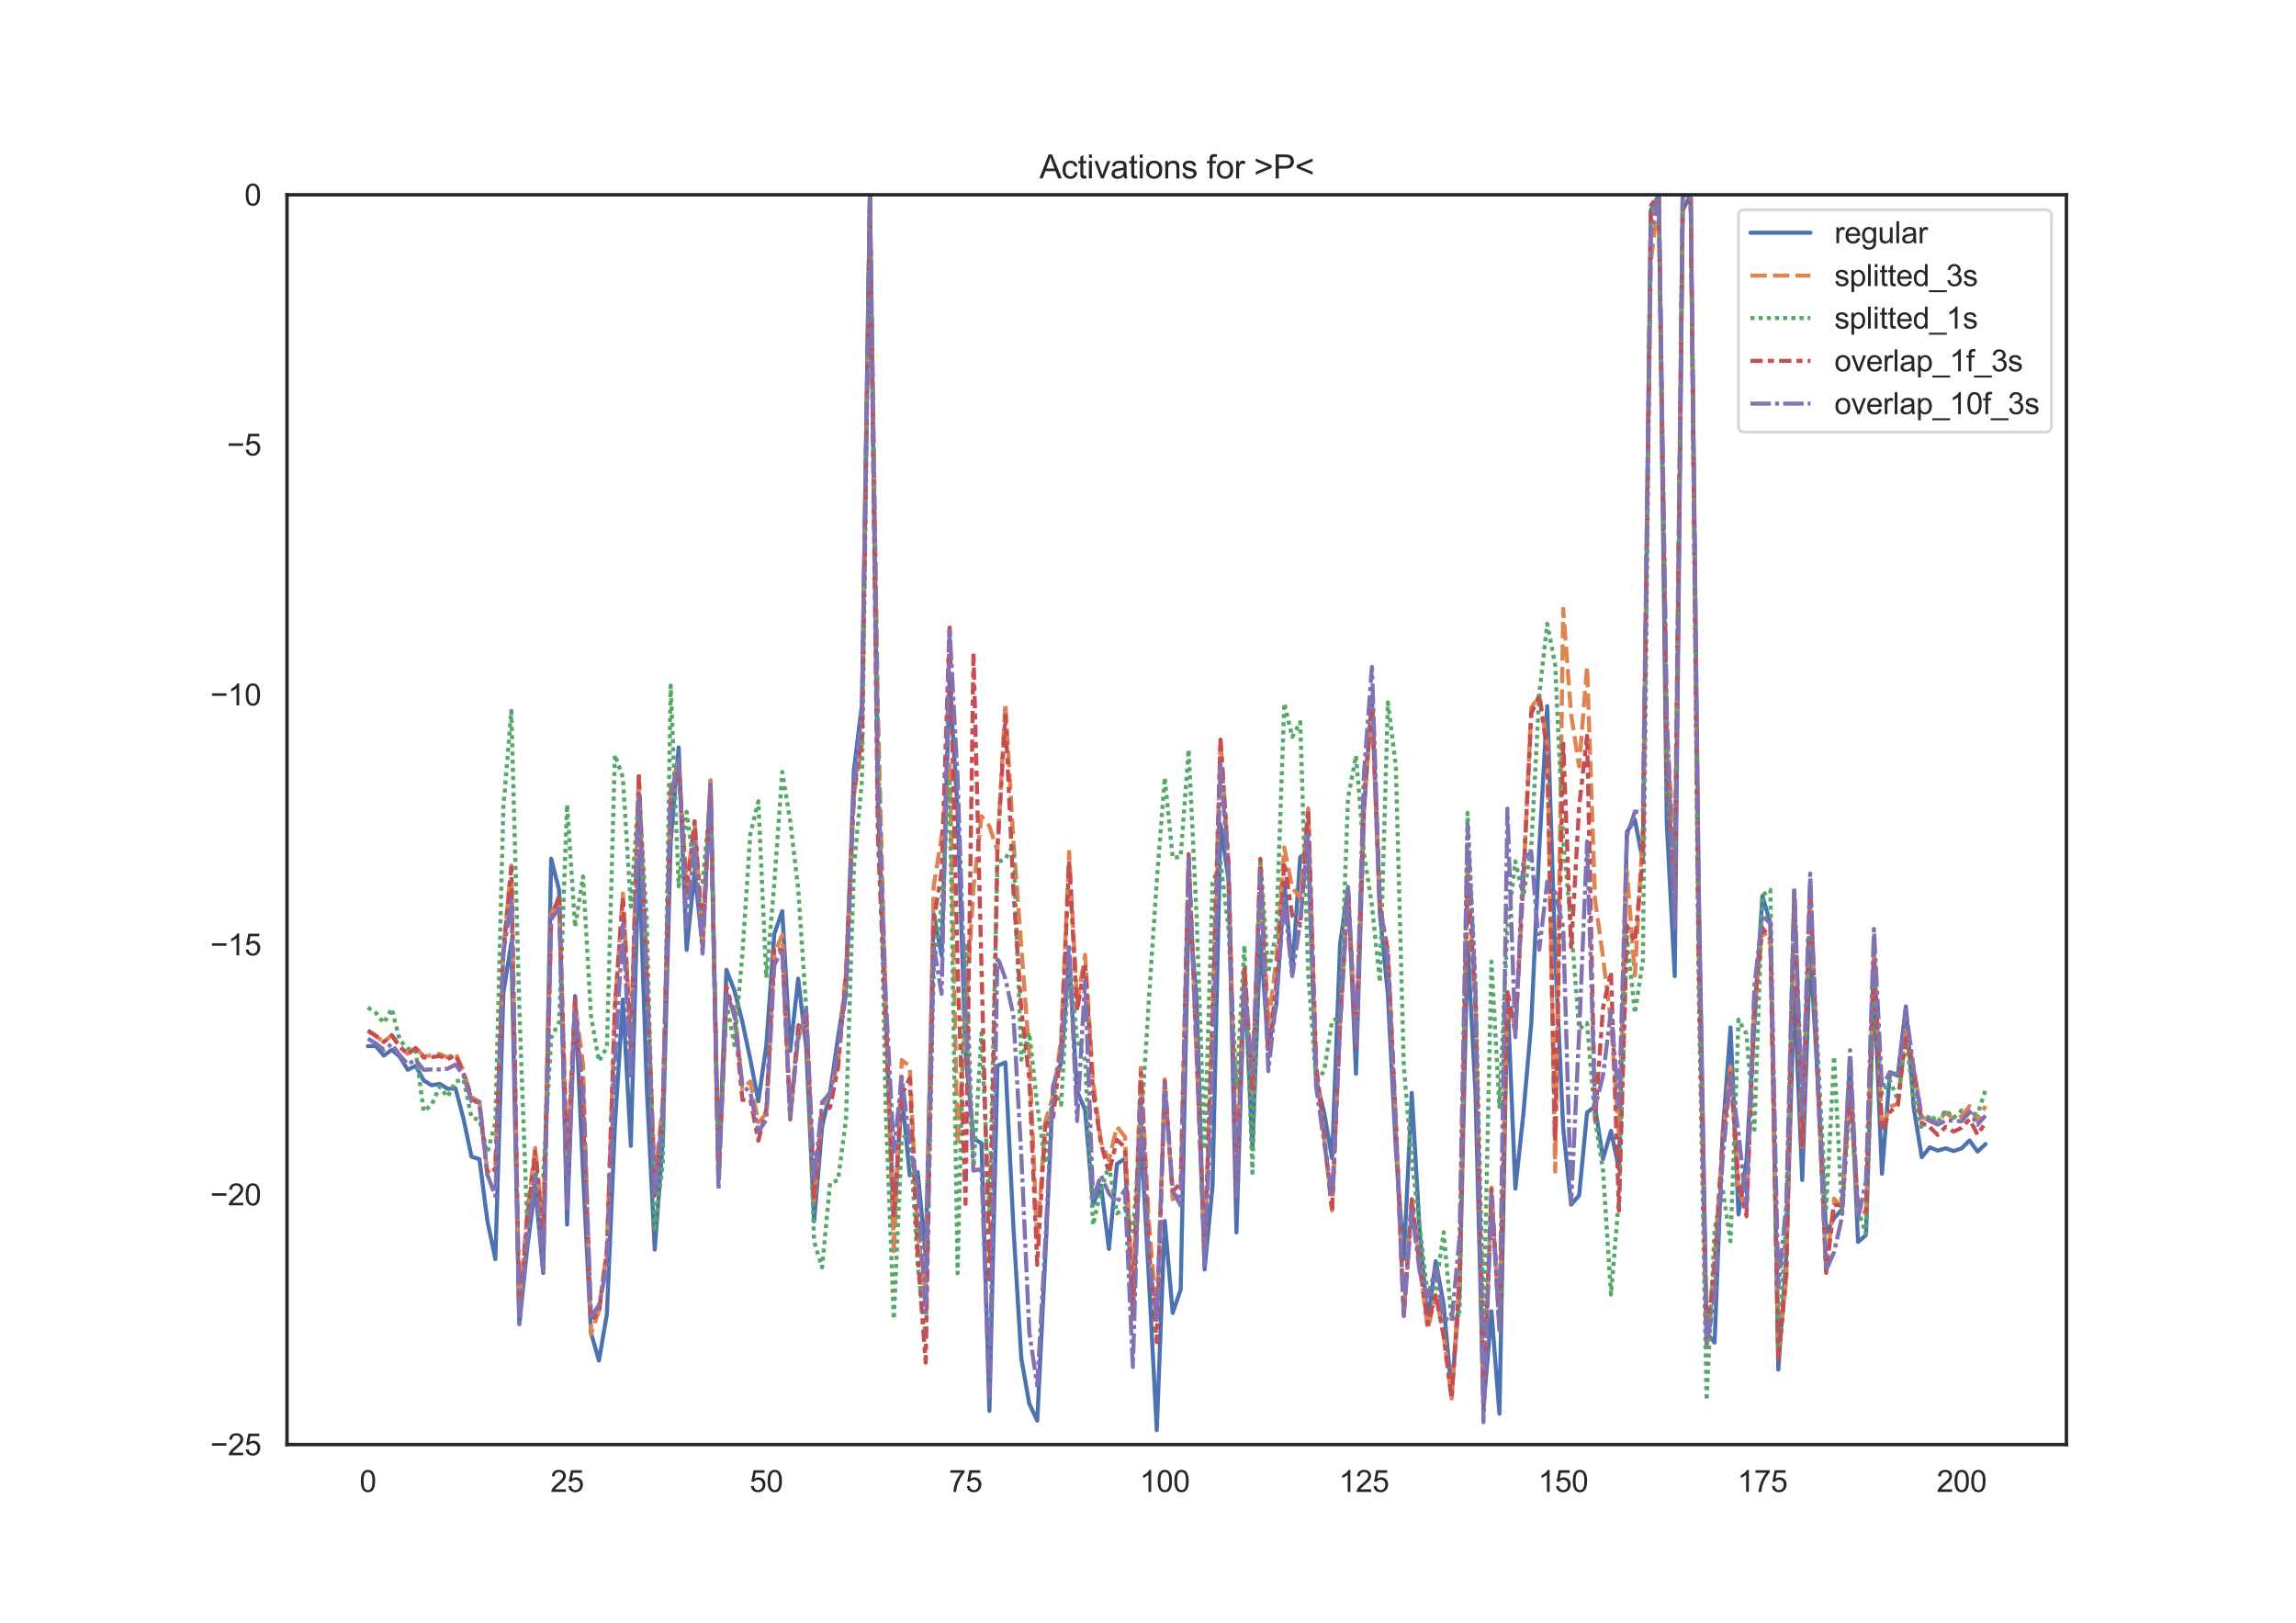 <?xml version="1.0" encoding="utf-8" standalone="no"?>
<!DOCTYPE svg PUBLIC "-//W3C//DTD SVG 1.1//EN"
  "http://www.w3.org/Graphics/SVG/1.1/DTD/svg11.dtd">
<svg height="595.44pt" version="1.1" viewBox="0 0 842.4 595.44" width="842.4pt" xmlns="http://www.w3.org/2000/svg" xmlns:xlink="http://www.w3.org/1999/xlink">
 <defs>
  <style type="text/css">*{stroke-linecap:butt;stroke-linejoin:round;}</style>
 </defs>
 <g id="figure_1">
  <g id="patch_1">
   <path d="M 0 595.44 
L 842.4 595.44 
L 842.4 0 
L 0 0 
z
" style="fill:#ffffff;"/>
  </g>
  <g id="axes_1">
   <g id="patch_2">
    <path d="M 105.3 529.942 
L 758.16 529.942 
L 758.16 71.453 
L 105.3 71.453 
z
" style="fill:#ffffff;"/>
   </g>
   <g id="matplotlib.axis_1">
    <g id="xtick_1">
     <g id="text_1">
      <!-- 0 -->
      <g style="fill:#262626;" transform="translate(131.917 547.315)scale(0.11 -0.11)">
       <defs>
        <path d="M 266 2259 
Q 266 3072 433 3567 
Q 600 4063 929 4331 
Q 1259 4600 1759 4600 
Q 2128 4600 2406 4451 
Q 2684 4303 2865 4023 
Q 3047 3744 3150 3342 
Q 3253 2941 3253 2259 
Q 3253 1453 3087 958 
Q 2922 463 2592 192 
Q 2263 -78 1759 -78 
Q 1097 -78 719 397 
Q 266 969 266 2259 
z
M 844 2259 
Q 844 1131 1108 757 
Q 1372 384 1759 384 
Q 2147 384 2411 759 
Q 2675 1134 2675 2259 
Q 2675 3391 2411 3762 
Q 2147 4134 1753 4134 
Q 1366 4134 1134 3806 
Q 844 3388 844 2259 
z
" id="ArialMT-30" transform="scale(0.016)"/>
       </defs>
       <use xlink:href="#ArialMT-30"/>
      </g>
     </g>
    </g>
    <g id="xtick_2">
     <g id="text_2">
      <!-- 25 -->
      <g style="fill:#262626;" transform="translate(201.951 547.315)scale(0.11 -0.11)">
       <defs>
        <path d="M 3222 541 
L 3222 0 
L 194 0 
Q 188 203 259 391 
Q 375 700 629 1000 
Q 884 1300 1366 1694 
Q 2113 2306 2375 2664 
Q 2638 3022 2638 3341 
Q 2638 3675 2398 3904 
Q 2159 4134 1775 4134 
Q 1369 4134 1125 3890 
Q 881 3647 878 3216 
L 300 3275 
Q 359 3922 746 4261 
Q 1134 4600 1788 4600 
Q 2447 4600 2831 4234 
Q 3216 3869 3216 3328 
Q 3216 3053 3103 2787 
Q 2991 2522 2730 2228 
Q 2469 1934 1863 1422 
Q 1356 997 1212 845 
Q 1069 694 975 541 
L 3222 541 
z
" id="ArialMT-32" transform="scale(0.016)"/>
        <path d="M 266 1200 
L 856 1250 
Q 922 819 1161 601 
Q 1400 384 1738 384 
Q 2144 384 2425 690 
Q 2706 997 2706 1503 
Q 2706 1984 2436 2262 
Q 2166 2541 1728 2541 
Q 1456 2541 1237 2417 
Q 1019 2294 894 2097 
L 366 2166 
L 809 4519 
L 3088 4519 
L 3088 3981 
L 1259 3981 
L 1013 2750 
Q 1425 3038 1878 3038 
Q 2478 3038 2890 2622 
Q 3303 2206 3303 1553 
Q 3303 931 2941 478 
Q 2500 -78 1738 -78 
Q 1113 -78 717 272 
Q 322 622 266 1200 
z
" id="ArialMT-35" transform="scale(0.016)"/>
       </defs>
       <use xlink:href="#ArialMT-32"/>
       <use x="55.615" xlink:href="#ArialMT-35"/>
      </g>
     </g>
    </g>
    <g id="xtick_3">
     <g id="text_3">
      <!-- 50 -->
      <g style="fill:#262626;" transform="translate(275.043 547.315)scale(0.11 -0.11)">
       <use xlink:href="#ArialMT-35"/>
       <use x="55.615" xlink:href="#ArialMT-30"/>
      </g>
     </g>
    </g>
    <g id="xtick_4">
     <g id="text_4">
      <!-- 75 -->
      <g style="fill:#262626;" transform="translate(348.135 547.315)scale(0.11 -0.11)">
       <defs>
        <path d="M 303 3981 
L 303 4522 
L 3269 4522 
L 3269 4084 
Q 2831 3619 2401 2847 
Q 1972 2075 1738 1259 
Q 1569 684 1522 0 
L 944 0 
Q 953 541 1156 1306 
Q 1359 2072 1739 2783 
Q 2119 3494 2547 3981 
L 303 3981 
z
" id="ArialMT-37" transform="scale(0.016)"/>
       </defs>
       <use xlink:href="#ArialMT-37"/>
       <use x="55.615" xlink:href="#ArialMT-35"/>
      </g>
     </g>
    </g>
    <g id="xtick_5">
     <g id="text_5">
      <!-- 100 -->
      <g style="fill:#262626;" transform="translate(418.169 547.315)scale(0.11 -0.11)">
       <defs>
        <path d="M 2384 0 
L 1822 0 
L 1822 3584 
Q 1619 3391 1289 3197 
Q 959 3003 697 2906 
L 697 3450 
Q 1169 3672 1522 3987 
Q 1875 4303 2022 4600 
L 2384 4600 
L 2384 0 
z
" id="ArialMT-31" transform="scale(0.016)"/>
       </defs>
       <use xlink:href="#ArialMT-31"/>
       <use x="55.615" xlink:href="#ArialMT-30"/>
       <use x="111.23" xlink:href="#ArialMT-30"/>
      </g>
     </g>
    </g>
    <g id="xtick_6">
     <g id="text_6">
      <!-- 125 -->
      <g style="fill:#262626;" transform="translate(491.261 547.315)scale(0.11 -0.11)">
       <use xlink:href="#ArialMT-31"/>
       <use x="55.615" xlink:href="#ArialMT-32"/>
       <use x="111.23" xlink:href="#ArialMT-35"/>
      </g>
     </g>
    </g>
    <g id="xtick_7">
     <g id="text_7">
      <!-- 150 -->
      <g style="fill:#262626;" transform="translate(564.353 547.315)scale(0.11 -0.11)">
       <use xlink:href="#ArialMT-31"/>
       <use x="55.615" xlink:href="#ArialMT-35"/>
       <use x="111.23" xlink:href="#ArialMT-30"/>
      </g>
     </g>
    </g>
    <g id="xtick_8">
     <g id="text_8">
      <!-- 175 -->
      <g style="fill:#262626;" transform="translate(637.446 547.315)scale(0.11 -0.11)">
       <use xlink:href="#ArialMT-31"/>
       <use x="55.615" xlink:href="#ArialMT-37"/>
       <use x="111.23" xlink:href="#ArialMT-35"/>
      </g>
     </g>
    </g>
    <g id="xtick_9">
     <g id="text_9">
      <!-- 200 -->
      <g style="fill:#262626;" transform="translate(710.538 547.315)scale(0.11 -0.11)">
       <use xlink:href="#ArialMT-32"/>
       <use x="55.615" xlink:href="#ArialMT-30"/>
       <use x="111.23" xlink:href="#ArialMT-30"/>
      </g>
     </g>
    </g>
   </g>
   <g id="matplotlib.axis_2">
    <g id="ytick_1">
     <g id="text_10">
      <!-- −25 -->
      <g style="fill:#262626;" transform="translate(77.141 533.878)scale(0.11 -0.11)">
       <defs>
        <path d="M 3381 1997 
L 356 1997 
L 356 2522 
L 3381 2522 
L 3381 1997 
z
" id="ArialMT-2212" transform="scale(0.016)"/>
       </defs>
       <use xlink:href="#ArialMT-2212"/>
       <use x="58.398" xlink:href="#ArialMT-32"/>
       <use x="114.014" xlink:href="#ArialMT-35"/>
      </g>
     </g>
    </g>
    <g id="ytick_2">
     <g id="text_11">
      <!-- −20 -->
      <g style="fill:#262626;" transform="translate(77.141 442.181)scale(0.11 -0.11)">
       <use xlink:href="#ArialMT-2212"/>
       <use x="58.398" xlink:href="#ArialMT-32"/>
       <use x="114.014" xlink:href="#ArialMT-30"/>
      </g>
     </g>
    </g>
    <g id="ytick_3">
     <g id="text_12">
      <!-- −15 -->
      <g style="fill:#262626;" transform="translate(77.141 350.483)scale(0.11 -0.11)">
       <use xlink:href="#ArialMT-2212"/>
       <use x="58.398" xlink:href="#ArialMT-31"/>
       <use x="114.014" xlink:href="#ArialMT-35"/>
      </g>
     </g>
    </g>
    <g id="ytick_4">
     <g id="text_13">
      <!-- −10 -->
      <g style="fill:#262626;" transform="translate(77.141 258.785)scale(0.11 -0.11)">
       <use xlink:href="#ArialMT-2212"/>
       <use x="58.398" xlink:href="#ArialMT-31"/>
       <use x="114.014" xlink:href="#ArialMT-30"/>
      </g>
     </g>
    </g>
    <g id="ytick_5">
     <g id="text_14">
      <!-- −5 -->
      <g style="fill:#262626;" transform="translate(83.258 167.087)scale(0.11 -0.11)">
       <use xlink:href="#ArialMT-2212"/>
       <use x="58.398" xlink:href="#ArialMT-35"/>
      </g>
     </g>
    </g>
    <g id="ytick_6">
     <g id="text_15">
      <!-- 0 -->
      <g style="fill:#262626;" transform="translate(89.683 75.39)scale(0.11 -0.11)">
       <use xlink:href="#ArialMT-30"/>
      </g>
     </g>
    </g>
   </g>
   <g id="line2d_1">
    <path clip-path="url(#p9706c9ebf7)" d="M 134.975 383.779 
L 137.899 383.749 
L 140.823 387.234 
L 143.747 385.143 
L 146.67 387.638 
L 149.594 392.455 
L 152.518 391.015 
L 155.441 396.368 
L 158.365 398.146 
L 161.289 397.588 
L 164.212 399.436 
L 167.136 399.262 
L 170.06 410.419 
L 172.983 424.322 
L 175.907 425.235 
L 178.831 447.926 
L 181.754 461.92 
L 184.678 364.251 
L 187.602 345.881 
L 190.526 485.796 
L 193.449 457.72 
L 196.373 435.373 
L 199.297 467.007 
L 202.22 315.031 
L 205.144 326.512 
L 208.068 449.235 
L 210.991 365.438 
L 213.915 430.169 
L 216.839 488.983 
L 219.762 499.125 
L 222.686 481.946 
L 225.61 412.885 
L 228.534 366.663 
L 231.457 420.377 
L 234.381 312.388 
L 237.305 398.683 
L 240.228 458.432 
L 243.152 419.143 
L 246.076 308.683 
L 248.999 274.194 
L 251.923 348.498 
L 254.847 319.782 
L 257.77 347.169 
L 260.694 286.284 
L 263.618 430.621 
L 266.542 355.78 
L 269.465 363.433 
L 272.389 374.96 
L 275.313 388.741 
L 278.236 403.991 
L 281.16 383.444 
L 284.084 342.665 
L 287.007 334.237 
L 289.931 385.546 
L 292.855 359.019 
L 295.778 383.868 
L 298.702 448.05 
L 301.626 413.259 
L 304.549 400.715 
L 307.473 380.63 
L 310.397 361.666 
L 313.321 282.218 
L 316.244 258.677 
L 319.168 71.454 
L 322.092 293.904 
L 327.939 450.264 
L 330.863 401.077 
L 333.786 431.167 
L 336.71 429.964 
L 339.634 460.61 
L 342.557 335.356 
L 345.481 350.579 
L 348.405 249.152 
L 351.329 297.305 
L 354.252 386.177 
L 357.176 417.699 
L 360.1 419.384 
L 363.023 517.606 
L 365.947 390.992 
L 368.871 389.734 
L 371.794 449.761 
L 374.718 498.365 
L 377.642 514.955 
L 380.565 521.173 
L 383.489 461.63 
L 386.413 398.332 
L 389.336 389.986 
L 392.26 351.582 
L 395.184 400.362 
L 398.108 407.109 
L 401.031 441.94 
L 403.955 434.924 
L 406.879 458.181 
L 409.802 427.02 
L 412.726 425.011 
L 415.65 482.823 
L 418.573 415.928 
L 421.497 468.451 
L 424.421 524.678 
L 427.344 447.894 
L 430.268 481.651 
L 433.192 473.059 
L 436.116 331.816 
L 439.039 366.846 
L 441.963 465.744 
L 444.887 435.101 
L 447.81 302.443 
L 450.734 322.797 
L 453.658 452.111 
L 456.581 356.754 
L 459.505 421.513 
L 462.429 343.709 
L 465.352 384.687 
L 468.276 368.574 
L 471.2 323.677 
L 474.124 356.459 
L 477.047 314.474 
L 479.971 312.266 
L 482.895 396.233 
L 485.818 408.089 
L 488.742 424.967 
L 491.666 346.551 
L 494.589 325.38 
L 497.513 393.909 
L 500.437 297.592 
L 503.36 255.576 
L 506.284 335.297 
L 509.208 364.662 
L 512.131 421.516 
L 515.055 461.862 
L 517.979 400.947 
L 520.903 452.067 
L 523.826 485.2 
L 526.75 462.703 
L 529.674 478.579 
L 532.597 511.235 
L 535.521 473.967 
L 538.445 345.672 
L 541.368 401.186 
L 544.292 516.367 
L 547.216 481.057 
L 550.139 518.633 
L 553.063 364.875 
L 555.987 436.062 
L 558.911 408.776 
L 561.834 375.183 
L 564.758 311.248 
L 567.682 259.05 
L 570.605 350.238 
L 573.529 413.817 
L 576.453 441.92 
L 579.376 438.525 
L 582.3 408.077 
L 585.224 405.944 
L 588.147 425.223 
L 591.071 414.876 
L 593.995 428.824 
L 596.918 305.208 
L 599.842 300.705 
L 602.766 315.98 
L 605.69 77.016 
L 608.613 71.503 
L 611.537 301.963 
L 614.461 358.09 
L 617.384 77.189 
L 620.308 71.458 
L 623.232 323.916 
L 626.155 488.977 
L 629.079 492.56 
L 632.003 416.589 
L 634.926 376.928 
L 637.85 445.513 
L 640.774 425.926 
L 643.698 375.034 
L 646.621 328.701 
L 649.545 338.621 
L 652.469 502.431 
L 655.392 460.663 
L 658.316 362.581 
L 661.24 432.89 
L 664.163 348.06 
L 667.087 398.922 
L 670.011 452.26 
L 672.934 446.877 
L 675.858 443.642 
L 678.782 388.745 
L 681.706 455.613 
L 684.629 453.115 
L 687.553 359.739 
L 690.477 430.594 
L 693.4 393.492 
L 696.324 394.639 
L 699.248 369.209 
L 702.171 406.551 
L 705.095 424.532 
L 708.019 420.913 
L 710.942 422.082 
L 713.866 421.259 
L 716.79 422.285 
L 719.713 421.272 
L 722.637 418.363 
L 725.561 422.473 
L 728.485 419.699 
L 728.485 419.699 
" style="fill:none;stroke:#4c72b0;stroke-linecap:round;stroke-width:1.5;"/>
   </g>
   <g id="line2d_2">
    <path clip-path="url(#p9706c9ebf7)" d="M 134.975 378.187 
L 137.899 380.13 
L 140.823 382.238 
L 143.747 379.83 
L 146.67 383.996 
L 149.594 386.587 
L 152.518 384.221 
L 155.441 387.516 
L 158.365 387.176 
L 161.289 386.62 
L 164.212 387.975 
L 167.136 386.3 
L 170.06 392.969 
L 172.983 402.483 
L 175.907 404.214 
L 178.831 430.109 
L 181.754 427.404 
L 184.678 348.42 
L 187.602 317.546 
L 190.526 481.613 
L 193.449 444.565 
L 196.373 421.09 
L 199.297 450.422 
L 202.22 335.348 
L 205.144 329.539 
L 208.068 426.258 
L 210.991 368.249 
L 213.915 390.402 
L 216.839 489.526 
L 219.762 480.652 
L 222.686 458.062 
L 225.61 369.628 
L 228.534 327.766 
L 231.457 383.084 
L 234.381 283.682 
L 237.305 353.701 
L 240.228 432.813 
L 243.152 405.004 
L 246.076 288.049 
L 248.999 279.368 
L 251.923 324.903 
L 254.847 301.334 
L 257.77 346.997 
L 260.694 286.416 
L 263.618 432.431 
L 266.542 367.35 
L 269.465 369.289 
L 272.389 399.441 
L 275.313 396.746 
L 278.236 411.686 
L 281.16 408.544 
L 284.084 349.869 
L 287.007 342.979 
L 289.931 409.084 
L 292.855 381.443 
L 295.778 371.112 
L 298.702 440.565 
L 301.626 406.471 
L 304.549 400.613 
L 307.473 390.22 
L 310.397 355.464 
L 313.321 291.458 
L 316.244 273.247 
L 319.168 71.453 
L 322.092 260.262 
L 325.015 372.782 
L 327.939 459.968 
L 330.863 388.867 
L 333.786 391.238 
L 336.71 452.245 
L 339.634 474.98 
L 342.557 325.275 
L 345.481 306.78 
L 348.405 279.076 
L 351.329 419.961 
L 354.252 374.188 
L 357.176 325.611 
L 360.1 299.404 
L 363.023 303.096 
L 365.947 312.147 
L 368.871 257.902 
L 371.794 308.268 
L 377.642 386.4 
L 380.565 455.715 
L 383.489 411.553 
L 386.413 402.074 
L 389.336 381.156 
L 392.26 312.54 
L 395.184 367.864 
L 398.108 350.286 
L 401.031 396.338 
L 403.955 418.957 
L 406.879 425.588 
L 409.802 413.336 
L 412.726 417.001 
L 415.65 477.364 
L 418.573 391.765 
L 421.497 447.957 
L 424.421 483.666 
L 427.344 395.984 
L 430.268 439.958 
L 433.192 438.048 
L 436.116 315.82 
L 441.963 458.741 
L 444.887 373.059 
L 447.81 271.039 
L 450.734 318.189 
L 453.658 428.632 
L 456.581 353.662 
L 459.505 401.343 
L 462.429 316.564 
L 465.352 375.614 
L 468.276 352.023 
L 471.2 310.856 
L 474.124 325.782 
L 477.047 329.272 
L 479.971 296.535 
L 482.895 392.335 
L 485.818 417.415 
L 488.742 444.09 
L 491.666 374.798 
L 494.589 325.943 
L 497.513 383.315 
L 500.437 293.444 
L 503.36 259.18 
L 506.284 332.458 
L 509.208 349.168 
L 512.131 411.639 
L 515.055 482.326 
L 517.979 439.901 
L 523.826 487.748 
L 526.75 475.075 
L 529.674 489.331 
L 532.597 513.058 
L 535.521 468.149 
L 538.445 316.415 
L 541.368 369.014 
L 544.292 514.445 
L 547.216 435.701 
L 550.139 485.926 
L 553.063 364.169 
L 555.987 377.811 
L 558.911 323.351 
L 561.834 259.645 
L 564.758 255.071 
L 567.682 272.823 
L 570.605 429.845 
L 573.529 223.327 
L 576.453 262.161 
L 579.376 281.151 
L 582.3 244.581 
L 585.224 329.92 
L 588.147 351.21 
L 591.071 374.959 
L 593.995 416.478 
L 596.918 319.397 
L 599.842 357.874 
L 602.766 304.125 
L 605.69 96.052 
L 608.613 71.454 
L 611.537 267.325 
L 614.461 315.72 
L 617.384 71.509 
L 620.308 71.503 
L 623.232 347.969 
L 626.155 494.818 
L 629.079 461.62 
L 632.003 419.403 
L 634.926 391.383 
L 637.85 436.496 
L 640.774 444.168 
L 643.698 368.066 
L 646.621 340.953 
L 649.545 346.377 
L 652.469 497.546 
L 655.392 469.219 
L 658.316 326.889 
L 661.24 420.686 
L 664.163 325.904 
L 667.087 400.033 
L 670.011 465.765 
L 672.934 439.742 
L 675.858 442.86 
L 678.782 398.38 
L 681.706 445.11 
L 684.629 444.698 
L 687.553 347.77 
L 690.477 414.102 
L 693.4 406.015 
L 696.324 404.924 
L 699.248 376.427 
L 702.171 391.754 
L 705.095 410.107 
L 708.019 410.472 
L 710.942 411.732 
L 713.866 408.127 
L 716.79 410.464 
L 719.713 409.539 
L 722.637 405.763 
L 725.561 411.303 
L 728.485 405.745 
L 728.485 405.745 
" style="fill:none;stroke:#dd8452;stroke-dasharray:6,2.25;stroke-dashoffset:0;stroke-width:1.5;"/>
   </g>
   <g id="line2d_3">
    <path clip-path="url(#p9706c9ebf7)" d="M 134.975 369.602 
L 137.899 371.611 
L 140.823 375.301 
L 143.747 370.045 
L 146.67 381.634 
L 149.594 384.671 
L 152.518 385.589 
L 155.441 407.66 
L 158.365 405.348 
L 161.289 398.66 
L 164.212 402.371 
L 167.136 396.777 
L 170.06 396.019 
L 172.983 409.953 
L 175.907 410.869 
L 178.831 422.848 
L 181.754 411.821 
L 184.678 296.381 
L 187.602 260.779 
L 190.526 369.541 
L 193.449 449.257 
L 196.373 430.808 
L 199.297 431.648 
L 202.22 380.619 
L 205.144 374.977 
L 208.068 295.187 
L 210.991 340.081 
L 213.915 321.542 
L 216.839 372.817 
L 219.762 389.335 
L 222.686 384.161 
L 225.61 276.903 
L 228.534 285.283 
L 231.457 332.623 
L 234.381 289.948 
L 237.305 337.9 
L 240.228 451.774 
L 243.152 427.02 
L 246.076 251.492 
L 248.999 325.163 
L 251.923 297.826 
L 254.847 319.403 
L 257.77 323.578 
L 260.694 292.516 
L 263.618 428.661 
L 266.542 368.06 
L 269.465 383.421 
L 272.389 349.844 
L 275.313 305.884 
L 278.236 293.951 
L 281.16 358.707 
L 284.084 324.156 
L 287.007 283.192 
L 289.931 301.217 
L 292.855 326.03 
L 295.778 369.548 
L 298.702 455.495 
L 301.626 464.977 
L 304.549 434.055 
L 307.473 432.945 
L 310.397 410.664 
L 313.321 318.131 
L 316.244 286.466 
L 319.168 71.453 
L 322.092 268.454 
L 325.015 408.372 
L 327.939 483.966 
L 330.863 417.824 
L 333.786 415.209 
L 336.71 464.469 
L 339.634 490.47 
L 342.557 354.824 
L 345.481 331.731 
L 348.405 285.584 
L 351.329 467.109 
L 354.252 345.94 
L 357.176 429.173 
L 360.1 379.013 
L 363.023 444.691 
L 365.947 316.311 
L 368.871 315.072 
L 371.794 309.926 
L 374.718 388.77 
L 377.642 378.922 
L 380.565 405.359 
L 383.489 426.829 
L 386.413 399.378 
L 389.336 405.26 
L 392.26 351.934 
L 395.184 381.562 
L 398.108 388.69 
L 401.031 449.414 
L 403.955 436.534 
L 406.879 427.661 
L 409.802 445.137 
L 412.726 443.155 
L 415.65 451.694 
L 418.573 414.337 
L 421.497 367.189 
L 424.421 323.283 
L 427.344 285.232 
L 430.268 314.699 
L 433.192 314.287 
L 436.116 274.968 
L 439.039 336.373 
L 441.963 421.698 
L 444.887 323.876 
L 447.81 316.255 
L 450.734 340.71 
L 453.658 399.57 
L 456.581 346.91 
L 459.505 430.239 
L 462.429 315.103 
L 465.352 356.904 
L 468.276 341.658 
L 471.2 257.989 
L 474.124 270.359 
L 477.047 264.916 
L 479.971 357.081 
L 482.895 396.56 
L 485.818 392.95 
L 488.742 374.502 
L 491.666 373.162 
L 494.589 292.756 
L 497.513 277.243 
L 500.437 312.982 
L 503.36 332.194 
L 506.284 360.308 
L 509.208 257.652 
L 512.131 280.915 
L 515.055 391.157 
L 517.979 426.125 
L 520.903 450.107 
L 523.826 475.5 
L 526.75 472.486 
L 529.674 452.052 
L 532.597 484.292 
L 535.521 481.26 
L 538.445 298.216 
L 541.368 361.418 
L 544.292 487.134 
L 547.216 352.766 
L 550.139 406.108 
L 553.063 340.242 
L 555.987 315.958 
L 558.911 329.004 
L 561.834 310.529 
L 564.758 254.665 
L 567.682 228.841 
L 570.605 243.927 
L 573.529 308.13 
L 576.453 339.867 
L 579.376 377.478 
L 582.3 375.28 
L 585.224 410.685 
L 588.147 429.203 
L 591.071 474.944 
L 593.995 439.463 
L 596.918 343.619 
L 599.842 371.72 
L 602.766 352.525 
L 605.69 78.756 
L 608.613 71.462 
L 611.537 288.881 
L 614.461 325.605 
L 617.384 71.566 
L 620.308 72.033 
L 623.232 362.505 
L 626.155 513.751 
L 629.079 451.165 
L 632.003 436.005 
L 634.926 455.362 
L 637.85 374.033 
L 640.774 379.34 
L 643.698 414.434 
L 646.621 328.421 
L 649.545 326.444 
L 652.469 497.234 
L 655.392 446.754 
L 658.316 327.923 
L 661.24 412.06 
L 664.163 330.887 
L 667.087 389.313 
L 670.011 443.329 
L 672.934 387.549 
L 675.858 445.313 
L 678.782 402.6 
L 681.706 443.981 
L 684.629 452.711 
L 687.553 360.873 
L 690.477 401.273 
L 693.4 396.452 
L 696.324 403.477 
L 699.248 381.034 
L 702.171 403.037 
L 705.095 414.27 
L 708.019 408.906 
L 710.942 411.585 
L 713.866 407.238 
L 716.79 410.109 
L 719.713 407.372 
L 722.637 409.096 
L 725.561 408.791 
L 728.485 399.816 
L 728.485 399.816 
" style="fill:none;stroke:#55a868;stroke-dasharray:1.5,1.5;stroke-dashoffset:0;stroke-width:1.5;"/>
   </g>
   <g id="line2d_4">
    <path clip-path="url(#p9706c9ebf7)" d="M 134.975 378.05 
L 137.899 379.908 
L 140.823 382.298 
L 143.747 379.7 
L 146.67 383.944 
L 149.594 386.752 
L 152.518 384.456 
L 155.441 387.985 
L 158.365 387.836 
L 161.289 387.399 
L 164.212 388.662 
L 167.136 386.988 
L 170.06 393.809 
L 172.983 403.266 
L 175.907 404.885 
L 178.831 430.987 
L 181.754 428.793 
L 184.678 349.489 
L 187.602 318.293 
L 190.526 482.502 
L 193.449 447.206 
L 196.373 422.394 
L 199.297 452.965 
L 202.22 337.517 
L 205.144 328.503 
L 208.068 430.382 
L 210.991 366.512 
L 213.915 410.388 
L 216.839 484.409 
L 219.762 481.466 
L 222.686 458.913 
L 225.61 369.426 
L 228.534 329.067 
L 231.457 385.148 
L 234.381 284.846 
L 237.305 359.863 
L 240.228 438.358 
L 243.152 407.683 
L 246.076 291.869 
L 248.999 282.242 
L 251.923 327.463 
L 254.847 301.318 
L 257.77 343.006 
L 260.694 289.258 
L 263.618 432.809 
L 266.542 361.83 
L 269.465 372.726 
L 272.389 403.518 
L 275.313 403.402 
L 278.236 418.462 
L 281.16 407.029 
L 284.084 347.583 
L 287.007 348.784 
L 289.931 410.66 
L 292.855 376.408 
L 295.778 371.294 
L 298.702 439.254 
L 301.626 407.616 
L 304.549 406.282 
L 307.473 391.671 
L 310.397 358.012 
L 313.321 289.853 
L 316.244 270.323 
L 319.168 71.453 
L 322.092 306.719 
L 327.939 445.844 
L 330.863 401.63 
L 333.786 395.473 
L 336.71 460.317 
L 339.634 499.916 
L 342.557 338.134 
L 345.481 319.652 
L 348.405 229.258 
L 351.329 353.485 
L 354.252 441.649 
L 357.176 239.321 
L 363.023 469.452 
L 365.947 311.456 
L 368.871 262.526 
L 371.794 326.264 
L 374.718 370.544 
L 377.642 395.627 
L 380.565 464.027 
L 383.489 412.79 
L 386.413 409.765 
L 389.336 383.777 
L 392.26 315.839 
L 395.184 370.896 
L 398.108 353.349 
L 401.031 400.426 
L 403.955 419.464 
L 406.879 430.256 
L 409.802 418.143 
L 412.726 420.873 
L 415.65 481.885 
L 418.573 393.615 
L 421.497 457.557 
L 424.421 492.389 
L 427.344 396.758 
L 430.268 437.147 
L 433.192 433.882 
L 436.116 313.357 
L 441.963 460.196 
L 444.887 372.016 
L 447.81 271.342 
L 450.734 316.76 
L 453.658 435.594 
L 456.581 355.439 
L 459.505 400.254 
L 462.429 315.039 
L 465.352 387.814 
L 468.276 360.765 
L 471.2 316.317 
L 474.124 335.877 
L 477.047 339.613 
L 479.971 296.86 
L 482.895 390.627 
L 485.818 416.212 
L 488.742 444.22 
L 491.666 375.168 
L 494.589 327.343 
L 497.513 384.5 
L 500.437 292.171 
L 503.36 256.952 
L 506.284 332.353 
L 509.208 348.801 
L 512.131 411.406 
L 515.055 482.819 
L 517.979 440.042 
L 520.903 464.311 
L 523.826 485.698 
L 526.75 474.772 
L 529.674 490.257 
L 532.597 513.14 
L 535.521 468.609 
L 538.445 321.51 
L 541.368 368.68 
L 544.292 515.225 
L 547.216 436.153 
L 550.139 487.119 
L 553.063 363.314 
L 555.987 379.14 
L 558.911 322.828 
L 561.834 261.761 
L 564.758 255.072 
L 567.682 275.76 
L 570.605 419.153 
L 573.529 271.698 
L 576.453 348.236 
L 579.376 295.952 
L 582.3 269.961 
L 585.224 410.857 
L 588.147 369.691 
L 591.071 356.526 
L 593.995 444.142 
L 596.918 339.561 
L 599.842 345.399 
L 602.766 314.234 
L 605.69 75.422 
L 608.613 71.458 
L 611.537 279.198 
L 614.461 336.441 
L 617.384 71.495 
L 620.308 71.5 
L 623.232 347.794 
L 626.155 490.715 
L 629.079 465.019 
L 632.003 418.443 
L 634.926 393.617 
L 637.85 433.326 
L 640.774 446.189 
L 643.698 368.99 
L 646.621 340.363 
L 649.545 344.549 
L 652.469 498.588 
L 655.392 467.42 
L 658.316 326.969 
L 661.24 420.174 
L 664.163 324.97 
L 667.087 399.434 
L 670.011 466.959 
L 672.934 442.064 
L 675.858 442.065 
L 678.782 398.049 
L 681.706 442.575 
L 684.629 444.455 
L 687.553 349.354 
L 690.477 414.701 
L 693.4 407.93 
L 696.324 405.472 
L 699.248 379.389 
L 702.171 394.053 
L 705.095 412.072 
L 708.019 413.467 
L 710.942 416.357 
L 713.866 413.362 
L 716.79 415.138 
L 719.713 413.748 
L 722.637 410.596 
L 725.561 416.282 
L 728.485 411.794 
L 728.485 411.794 
" style="fill:none;stroke:#c44e52;stroke-dasharray:4.5,1.875,2.25,1.875;stroke-dashoffset:0;stroke-width:1.5;"/>
   </g>
   <g id="line2d_5">
    <path clip-path="url(#p9706c9ebf7)" d="M 134.975 381.038 
L 137.899 382.794 
L 140.823 385.087 
L 143.747 382.993 
L 146.67 387.106 
L 149.594 390.44 
L 152.518 388.8 
L 155.441 392.473 
L 158.365 392.333 
L 161.289 392.312 
L 164.212 392.087 
L 167.136 390.527 
L 170.06 394.462 
L 172.983 404.027 
L 175.907 404.254 
L 178.831 430.921 
L 181.754 438.852 
L 184.678 349.632 
L 187.602 330.2 
L 190.526 485.503 
L 193.449 454.046 
L 196.373 431.365 
L 199.297 466.166 
L 202.22 337.293 
L 205.144 333.233 
L 208.068 443.366 
L 210.991 370.225 
L 213.915 400.052 
L 216.839 483.018 
L 219.762 478.805 
L 222.686 464.599 
L 225.61 389.71 
L 228.534 339.282 
L 231.457 395.696 
L 234.381 292.539 
L 237.305 359.508 
L 240.228 438.721 
L 243.152 407.851 
L 246.076 291.86 
L 248.999 278.854 
L 251.923 340.047 
L 254.847 308.997 
L 257.77 349.841 
L 260.694 287.823 
L 263.618 436.261 
L 266.542 364.153 
L 269.465 372.332 
L 272.389 398.261 
L 275.313 400.772 
L 278.236 415.327 
L 281.16 410.719 
L 284.084 354.066 
L 287.007 348.376 
L 289.931 409.761 
L 292.855 379.901 
L 295.778 370.154 
L 298.702 433.336 
L 301.626 404.319 
L 304.549 400.868 
L 307.473 385.118 
L 310.397 364.683 
L 313.321 289.269 
L 316.244 261.357 
L 319.168 71.453 
L 322.092 284.091 
L 325.015 366.363 
L 327.939 422.588 
L 330.863 395.066 
L 333.786 419.601 
L 336.71 435.164 
L 339.634 481.313 
L 342.557 346.922 
L 345.481 364.596 
L 348.405 230.5 
L 351.329 285.268 
L 354.252 370.043 
L 357.176 429.463 
L 360.1 428.833 
L 363.023 512.3 
L 365.947 351.056 
L 368.871 359.014 
L 371.794 372.311 
L 374.718 423.782 
L 377.642 488.786 
L 380.565 508.349 
L 383.489 456.175 
L 386.413 398.666 
L 389.336 387.204 
L 392.26 346.265 
L 395.184 411.259 
L 398.108 359.931 
L 401.031 439.458 
L 403.955 431.233 
L 406.879 437.873 
L 409.802 441.158 
L 412.726 436.447 
L 415.65 501.477 
L 418.573 402.875 
L 421.497 461.702 
L 424.421 484.221 
L 427.344 398.142 
L 430.268 436.81 
L 433.192 442.256 
L 436.116 315.037 
L 439.039 382.39 
L 441.963 464.969 
L 444.887 390.654 
L 447.81 280.413 
L 450.734 319.372 
L 453.658 438.615 
L 456.581 362.49 
L 459.505 394.486 
L 462.429 319.905 
L 465.352 392.971 
L 468.276 366.534 
L 471.2 329.946 
L 474.124 358.074 
L 477.047 338.085 
L 479.971 306.097 
L 482.895 398.811 
L 488.742 439.089 
L 491.666 376.668 
L 494.589 326.02 
L 497.513 383.484 
L 500.437 283.556 
L 503.36 244.686 
L 506.284 332.59 
L 509.208 352.123 
L 512.131 415.733 
L 515.055 482.578 
L 517.979 443.789 
L 520.903 466.677 
L 523.826 475.592 
L 526.75 465.321 
L 529.674 483.336 
L 532.597 484.804 
L 535.521 453.747 
L 538.445 302.671 
L 541.368 363.925 
L 544.292 521.746 
L 547.216 438.065 
L 550.139 487.997 
L 553.063 296.644 
L 555.987 380.49 
L 558.911 315.096 
L 561.834 312.581 
L 564.758 348.421 
L 567.682 323.447 
L 570.605 327.471 
L 573.529 340.178 
L 576.453 441.284 
L 579.376 379.24 
L 582.3 308.703 
L 585.224 406.284 
L 588.147 394.53 
L 591.071 370.852 
L 593.995 406.018 
L 596.918 306.578 
L 599.842 297.728 
L 602.766 297.882 
L 605.69 86.009 
L 608.613 71.456 
L 611.537 261.952 
L 614.461 340.298 
L 617.384 71.855 
L 620.308 71.485 
L 623.232 328.574 
L 626.155 492.891 
L 629.079 476.544 
L 632.003 425.549 
L 634.926 394.724 
L 637.85 415.673 
L 640.774 442.464 
L 643.698 361.542 
L 646.621 335.877 
L 649.545 338.798 
L 652.469 472.363 
L 655.392 441.647 
L 658.316 325.91 
L 661.24 408.47 
L 664.163 320.475 
L 667.087 400.953 
L 670.011 466.04 
L 672.934 459.266 
L 675.858 446.368 
L 678.782 385.25 
L 681.706 447.104 
L 684.629 433.279 
L 687.553 340.782 
L 690.477 398.983 
L 693.4 393.315 
L 696.324 394.302 
L 699.248 370.301 
L 702.171 392.517 
L 705.095 409.854 
L 710.942 412.548 
L 713.866 411.101 
L 716.79 411.118 
L 719.713 411.361 
L 722.637 407.806 
L 725.561 412.655 
L 728.485 409.229 
L 728.485 409.229 
" style="fill:none;stroke:#8172b3;stroke-dasharray:7.5,1.5,1.5,1.5;stroke-dashoffset:0;stroke-width:1.5;"/>
   </g>
   <g id="line2d_6"/>
   <g id="line2d_7"/>
   <g id="line2d_8"/>
   <g id="line2d_9"/>
   <g id="line2d_10"/>
   <g id="patch_3">
    <path d="M 105.3 529.942 
L 105.3 71.453 
" style="fill:none;stroke:#262626;stroke-linecap:square;stroke-linejoin:miter;stroke-width:1.25;"/>
   </g>
   <g id="patch_4">
    <path d="M 758.16 529.942 
L 758.16 71.453 
" style="fill:none;stroke:#262626;stroke-linecap:square;stroke-linejoin:miter;stroke-width:1.25;"/>
   </g>
   <g id="patch_5">
    <path d="M 105.3 529.942 
L 758.16 529.942 
" style="fill:none;stroke:#262626;stroke-linecap:square;stroke-linejoin:miter;stroke-width:1.25;"/>
   </g>
   <g id="patch_6">
    <path d="M 105.3 71.453 
L 758.16 71.453 
" style="fill:none;stroke:#262626;stroke-linecap:square;stroke-linejoin:miter;stroke-width:1.25;"/>
   </g>
   <g id="text_16">
    <!-- Activations for &gt;P&lt; -->
    <g style="fill:#262626;" transform="translate(381.372 65.453)scale(0.12 -0.12)">
     <defs>
      <path d="M -9 0 
L 1750 4581 
L 2403 4581 
L 4278 0 
L 3588 0 
L 3053 1388 
L 1138 1388 
L 634 0 
L -9 0 
z
M 1313 1881 
L 2866 1881 
L 2388 3150 
Q 2169 3728 2063 4100 
Q 1975 3659 1816 3225 
L 1313 1881 
z
" id="ArialMT-41" transform="scale(0.016)"/>
      <path d="M 2588 1216 
L 3141 1144 
Q 3050 572 2676 248 
Q 2303 -75 1759 -75 
Q 1078 -75 664 370 
Q 250 816 250 1647 
Q 250 2184 428 2587 
Q 606 2991 970 3192 
Q 1334 3394 1763 3394 
Q 2303 3394 2647 3120 
Q 2991 2847 3088 2344 
L 2541 2259 
Q 2463 2594 2264 2762 
Q 2066 2931 1784 2931 
Q 1359 2931 1093 2626 
Q 828 2322 828 1663 
Q 828 994 1084 691 
Q 1341 388 1753 388 
Q 2084 388 2306 591 
Q 2528 794 2588 1216 
z
" id="ArialMT-63" transform="scale(0.016)"/>
      <path d="M 1650 503 
L 1731 6 
Q 1494 -44 1306 -44 
Q 1000 -44 831 53 
Q 663 150 594 308 
Q 525 466 525 972 
L 525 2881 
L 113 2881 
L 113 3319 
L 525 3319 
L 525 4141 
L 1084 4478 
L 1084 3319 
L 1650 3319 
L 1650 2881 
L 1084 2881 
L 1084 941 
Q 1084 700 1114 631 
Q 1144 563 1211 522 
Q 1278 481 1403 481 
Q 1497 481 1650 503 
z
" id="ArialMT-74" transform="scale(0.016)"/>
      <path d="M 425 3934 
L 425 4581 
L 988 4581 
L 988 3934 
L 425 3934 
z
M 425 0 
L 425 3319 
L 988 3319 
L 988 0 
L 425 0 
z
" id="ArialMT-69" transform="scale(0.016)"/>
      <path d="M 1344 0 
L 81 3319 
L 675 3319 
L 1388 1331 
Q 1503 1009 1600 663 
Q 1675 925 1809 1294 
L 2547 3319 
L 3125 3319 
L 1869 0 
L 1344 0 
z
" id="ArialMT-76" transform="scale(0.016)"/>
      <path d="M 2588 409 
Q 2275 144 1986 34 
Q 1697 -75 1366 -75 
Q 819 -75 525 192 
Q 231 459 231 875 
Q 231 1119 342 1320 
Q 453 1522 633 1644 
Q 813 1766 1038 1828 
Q 1203 1872 1538 1913 
Q 2219 1994 2541 2106 
Q 2544 2222 2544 2253 
Q 2544 2597 2384 2738 
Q 2169 2928 1744 2928 
Q 1347 2928 1158 2789 
Q 969 2650 878 2297 
L 328 2372 
Q 403 2725 575 2942 
Q 747 3159 1072 3276 
Q 1397 3394 1825 3394 
Q 2250 3394 2515 3294 
Q 2781 3194 2906 3042 
Q 3031 2891 3081 2659 
Q 3109 2516 3109 2141 
L 3109 1391 
Q 3109 606 3145 398 
Q 3181 191 3288 0 
L 2700 0 
Q 2613 175 2588 409 
z
M 2541 1666 
Q 2234 1541 1622 1453 
Q 1275 1403 1131 1340 
Q 988 1278 909 1158 
Q 831 1038 831 891 
Q 831 666 1001 516 
Q 1172 366 1500 366 
Q 1825 366 2078 508 
Q 2331 650 2450 897 
Q 2541 1088 2541 1459 
L 2541 1666 
z
" id="ArialMT-61" transform="scale(0.016)"/>
      <path d="M 213 1659 
Q 213 2581 725 3025 
Q 1153 3394 1769 3394 
Q 2453 3394 2887 2945 
Q 3322 2497 3322 1706 
Q 3322 1066 3130 698 
Q 2938 331 2570 128 
Q 2203 -75 1769 -75 
Q 1072 -75 642 372 
Q 213 819 213 1659 
z
M 791 1659 
Q 791 1022 1069 705 
Q 1347 388 1769 388 
Q 2188 388 2466 706 
Q 2744 1025 2744 1678 
Q 2744 2294 2464 2611 
Q 2184 2928 1769 2928 
Q 1347 2928 1069 2612 
Q 791 2297 791 1659 
z
" id="ArialMT-6f" transform="scale(0.016)"/>
      <path d="M 422 0 
L 422 3319 
L 928 3319 
L 928 2847 
Q 1294 3394 1984 3394 
Q 2284 3394 2536 3286 
Q 2788 3178 2913 3003 
Q 3038 2828 3088 2588 
Q 3119 2431 3119 2041 
L 3119 0 
L 2556 0 
L 2556 2019 
Q 2556 2363 2490 2533 
Q 2425 2703 2258 2804 
Q 2091 2906 1866 2906 
Q 1506 2906 1245 2678 
Q 984 2450 984 1813 
L 984 0 
L 422 0 
z
" id="ArialMT-6e" transform="scale(0.016)"/>
      <path d="M 197 991 
L 753 1078 
Q 800 744 1014 566 
Q 1228 388 1613 388 
Q 2000 388 2187 545 
Q 2375 703 2375 916 
Q 2375 1106 2209 1216 
Q 2094 1291 1634 1406 
Q 1016 1563 777 1677 
Q 538 1791 414 1992 
Q 291 2194 291 2438 
Q 291 2659 392 2848 
Q 494 3038 669 3163 
Q 800 3259 1026 3326 
Q 1253 3394 1513 3394 
Q 1903 3394 2198 3281 
Q 2494 3169 2634 2976 
Q 2775 2784 2828 2463 
L 2278 2388 
Q 2241 2644 2061 2787 
Q 1881 2931 1553 2931 
Q 1166 2931 1000 2803 
Q 834 2675 834 2503 
Q 834 2394 903 2306 
Q 972 2216 1119 2156 
Q 1203 2125 1616 2013 
Q 2213 1853 2448 1751 
Q 2684 1650 2818 1456 
Q 2953 1263 2953 975 
Q 2953 694 2789 445 
Q 2625 197 2315 61 
Q 2006 -75 1616 -75 
Q 969 -75 630 194 
Q 291 463 197 991 
z
" id="ArialMT-73" transform="scale(0.016)"/>
      <path id="ArialMT-20" transform="scale(0.016)"/>
      <path d="M 556 0 
L 556 2881 
L 59 2881 
L 59 3319 
L 556 3319 
L 556 3672 
Q 556 4006 616 4169 
Q 697 4388 901 4523 
Q 1106 4659 1475 4659 
Q 1713 4659 2000 4603 
L 1916 4113 
Q 1741 4144 1584 4144 
Q 1328 4144 1222 4034 
Q 1116 3925 1116 3625 
L 1116 3319 
L 1763 3319 
L 1763 2881 
L 1116 2881 
L 1116 0 
L 556 0 
z
" id="ArialMT-66" transform="scale(0.016)"/>
      <path d="M 416 0 
L 416 3319 
L 922 3319 
L 922 2816 
Q 1116 3169 1280 3281 
Q 1444 3394 1641 3394 
Q 1925 3394 2219 3213 
L 2025 2691 
Q 1819 2813 1613 2813 
Q 1428 2813 1281 2702 
Q 1134 2591 1072 2394 
Q 978 2094 978 1738 
L 978 0 
L 416 0 
z
" id="ArialMT-72" transform="scale(0.016)"/>
      <path d="M 3384 2003 
L 350 706 
L 350 1266 
L 2753 2263 
L 350 3250 
L 350 3809 
L 3384 2528 
L 3384 2003 
z
" id="ArialMT-3e" transform="scale(0.016)"/>
      <path d="M 494 0 
L 494 4581 
L 2222 4581 
Q 2678 4581 2919 4538 
Q 3256 4481 3484 4323 
Q 3713 4166 3852 3881 
Q 3991 3597 3991 3256 
Q 3991 2672 3619 2267 
Q 3247 1863 2275 1863 
L 1100 1863 
L 1100 0 
L 494 0 
z
M 1100 2403 
L 2284 2403 
Q 2872 2403 3119 2622 
Q 3366 2841 3366 3238 
Q 3366 3525 3220 3729 
Q 3075 3934 2838 4000 
Q 2684 4041 2272 4041 
L 1100 4041 
L 1100 2403 
z
" id="ArialMT-50" transform="scale(0.016)"/>
      <path d="M 350 2003 
L 350 2528 
L 3384 3809 
L 3384 3250 
L 978 2263 
L 3384 1266 
L 3384 706 
L 350 2003 
z
" id="ArialMT-3c" transform="scale(0.016)"/>
     </defs>
     <use xlink:href="#ArialMT-41"/>
     <use x="66.699" xlink:href="#ArialMT-63"/>
     <use x="116.699" xlink:href="#ArialMT-74"/>
     <use x="144.482" xlink:href="#ArialMT-69"/>
     <use x="166.699" xlink:href="#ArialMT-76"/>
     <use x="216.699" xlink:href="#ArialMT-61"/>
     <use x="272.314" xlink:href="#ArialMT-74"/>
     <use x="300.098" xlink:href="#ArialMT-69"/>
     <use x="322.314" xlink:href="#ArialMT-6f"/>
     <use x="377.93" xlink:href="#ArialMT-6e"/>
     <use x="433.545" xlink:href="#ArialMT-73"/>
     <use x="483.545" xlink:href="#ArialMT-20"/>
     <use x="511.328" xlink:href="#ArialMT-66"/>
     <use x="539.111" xlink:href="#ArialMT-6f"/>
     <use x="594.727" xlink:href="#ArialMT-72"/>
     <use x="628.027" xlink:href="#ArialMT-20"/>
     <use x="655.811" xlink:href="#ArialMT-3e"/>
     <use x="714.209" xlink:href="#ArialMT-50"/>
     <use x="780.908" xlink:href="#ArialMT-3c"/>
    </g>
   </g>
   <g id="legend_1">
    <g id="patch_7">
     <path d="M 640.044 158.514 
L 750.46 158.514 
Q 752.66 158.514 752.66 156.314 
L 752.66 79.153 
Q 752.66 76.953 750.46 76.953 
L 640.044 76.953 
Q 637.844 76.953 637.844 79.153 
L 637.844 156.314 
Q 637.844 158.514 640.044 158.514 
z
" style="fill:#ffffff;opacity:0.8;stroke:#cccccc;stroke-linejoin:miter;"/>
    </g>
    <g id="line2d_11">
     <path d="M 642.244 85.376 
L 664.244 85.376 
" style="fill:none;stroke:#4c72b0;stroke-linecap:round;stroke-width:1.5;"/>
    </g>
    <g id="line2d_12"/>
    <g id="text_17">
     <!-- regular -->
     <g style="fill:#262626;" transform="translate(673.044 89.226)scale(0.11 -0.11)">
      <defs>
       <path d="M 2694 1069 
L 3275 997 
Q 3138 488 2766 206 
Q 2394 -75 1816 -75 
Q 1088 -75 661 373 
Q 234 822 234 1631 
Q 234 2469 665 2931 
Q 1097 3394 1784 3394 
Q 2450 3394 2872 2941 
Q 3294 2488 3294 1666 
Q 3294 1616 3291 1516 
L 816 1516 
Q 847 969 1125 678 
Q 1403 388 1819 388 
Q 2128 388 2347 550 
Q 2566 713 2694 1069 
z
M 847 1978 
L 2700 1978 
Q 2663 2397 2488 2606 
Q 2219 2931 1791 2931 
Q 1403 2931 1139 2672 
Q 875 2413 847 1978 
z
" id="ArialMT-65" transform="scale(0.016)"/>
       <path d="M 319 -275 
L 866 -356 
Q 900 -609 1056 -725 
Q 1266 -881 1628 -881 
Q 2019 -881 2231 -725 
Q 2444 -569 2519 -288 
Q 2563 -116 2559 434 
Q 2191 0 1641 0 
Q 956 0 581 494 
Q 206 988 206 1678 
Q 206 2153 378 2554 
Q 550 2956 876 3175 
Q 1203 3394 1644 3394 
Q 2231 3394 2613 2919 
L 2613 3319 
L 3131 3319 
L 3131 450 
Q 3131 -325 2973 -648 
Q 2816 -972 2473 -1159 
Q 2131 -1347 1631 -1347 
Q 1038 -1347 672 -1080 
Q 306 -813 319 -275 
z
M 784 1719 
Q 784 1066 1043 766 
Q 1303 466 1694 466 
Q 2081 466 2343 764 
Q 2606 1063 2606 1700 
Q 2606 2309 2336 2618 
Q 2066 2928 1684 2928 
Q 1309 2928 1046 2623 
Q 784 2319 784 1719 
z
" id="ArialMT-67" transform="scale(0.016)"/>
       <path d="M 2597 0 
L 2597 488 
Q 2209 -75 1544 -75 
Q 1250 -75 995 37 
Q 741 150 617 320 
Q 494 491 444 738 
Q 409 903 409 1263 
L 409 3319 
L 972 3319 
L 972 1478 
Q 972 1038 1006 884 
Q 1059 663 1231 536 
Q 1403 409 1656 409 
Q 1909 409 2131 539 
Q 2353 669 2445 892 
Q 2538 1116 2538 1541 
L 2538 3319 
L 3100 3319 
L 3100 0 
L 2597 0 
z
" id="ArialMT-75" transform="scale(0.016)"/>
       <path d="M 409 0 
L 409 4581 
L 972 4581 
L 972 0 
L 409 0 
z
" id="ArialMT-6c" transform="scale(0.016)"/>
      </defs>
      <use xlink:href="#ArialMT-72"/>
      <use x="33.301" xlink:href="#ArialMT-65"/>
      <use x="88.916" xlink:href="#ArialMT-67"/>
      <use x="144.531" xlink:href="#ArialMT-75"/>
      <use x="200.146" xlink:href="#ArialMT-6c"/>
      <use x="222.363" xlink:href="#ArialMT-61"/>
      <use x="277.979" xlink:href="#ArialMT-72"/>
     </g>
    </g>
    <g id="line2d_13">
     <path d="M 642.244 101.098 
L 664.244 101.098 
" style="fill:none;stroke:#dd8452;stroke-dasharray:6,2.25;stroke-dashoffset:0;stroke-width:1.5;"/>
    </g>
    <g id="line2d_14"/>
    <g id="text_18">
     <!-- splitted_3s -->
     <g style="fill:#262626;" transform="translate(673.044 104.948)scale(0.11 -0.11)">
      <defs>
       <path d="M 422 -1272 
L 422 3319 
L 934 3319 
L 934 2888 
Q 1116 3141 1344 3267 
Q 1572 3394 1897 3394 
Q 2322 3394 2647 3175 
Q 2972 2956 3137 2557 
Q 3303 2159 3303 1684 
Q 3303 1175 3120 767 
Q 2938 359 2589 142 
Q 2241 -75 1856 -75 
Q 1575 -75 1351 44 
Q 1128 163 984 344 
L 984 -1272 
L 422 -1272 
z
M 931 1641 
Q 931 1000 1190 694 
Q 1450 388 1819 388 
Q 2194 388 2461 705 
Q 2728 1022 2728 1688 
Q 2728 2322 2467 2637 
Q 2206 2953 1844 2953 
Q 1484 2953 1207 2617 
Q 931 2281 931 1641 
z
" id="ArialMT-70" transform="scale(0.016)"/>
       <path d="M 2575 0 
L 2575 419 
Q 2259 -75 1647 -75 
Q 1250 -75 917 144 
Q 584 363 401 755 
Q 219 1147 219 1656 
Q 219 2153 384 2558 
Q 550 2963 881 3178 
Q 1213 3394 1622 3394 
Q 1922 3394 2156 3267 
Q 2391 3141 2538 2938 
L 2538 4581 
L 3097 4581 
L 3097 0 
L 2575 0 
z
M 797 1656 
Q 797 1019 1065 703 
Q 1334 388 1700 388 
Q 2069 388 2326 689 
Q 2584 991 2584 1609 
Q 2584 2291 2321 2609 
Q 2059 2928 1675 2928 
Q 1300 2928 1048 2622 
Q 797 2316 797 1656 
z
" id="ArialMT-64" transform="scale(0.016)"/>
       <path d="M -97 -1272 
L -97 -866 
L 3631 -866 
L 3631 -1272 
L -97 -1272 
z
" id="ArialMT-5f" transform="scale(0.016)"/>
       <path d="M 269 1209 
L 831 1284 
Q 928 806 1161 595 
Q 1394 384 1728 384 
Q 2125 384 2398 659 
Q 2672 934 2672 1341 
Q 2672 1728 2419 1979 
Q 2166 2231 1775 2231 
Q 1616 2231 1378 2169 
L 1441 2663 
Q 1497 2656 1531 2656 
Q 1891 2656 2178 2843 
Q 2466 3031 2466 3422 
Q 2466 3731 2256 3934 
Q 2047 4138 1716 4138 
Q 1388 4138 1169 3931 
Q 950 3725 888 3313 
L 325 3413 
Q 428 3978 793 4289 
Q 1159 4600 1703 4600 
Q 2078 4600 2393 4439 
Q 2709 4278 2876 4000 
Q 3044 3722 3044 3409 
Q 3044 3113 2884 2869 
Q 2725 2625 2413 2481 
Q 2819 2388 3044 2092 
Q 3269 1797 3269 1353 
Q 3269 753 2831 336 
Q 2394 -81 1725 -81 
Q 1122 -81 723 278 
Q 325 638 269 1209 
z
" id="ArialMT-33" transform="scale(0.016)"/>
      </defs>
      <use xlink:href="#ArialMT-73"/>
      <use x="50" xlink:href="#ArialMT-70"/>
      <use x="105.615" xlink:href="#ArialMT-6c"/>
      <use x="127.832" xlink:href="#ArialMT-69"/>
      <use x="150.049" xlink:href="#ArialMT-74"/>
      <use x="177.832" xlink:href="#ArialMT-74"/>
      <use x="205.615" xlink:href="#ArialMT-65"/>
      <use x="261.23" xlink:href="#ArialMT-64"/>
      <use x="316.846" xlink:href="#ArialMT-5f"/>
      <use x="372.461" xlink:href="#ArialMT-33"/>
      <use x="428.076" xlink:href="#ArialMT-73"/>
     </g>
    </g>
    <g id="line2d_15">
     <path d="M 642.244 116.69 
L 664.244 116.69 
" style="fill:none;stroke:#55a868;stroke-dasharray:1.5,1.5;stroke-dashoffset:0;stroke-width:1.5;"/>
    </g>
    <g id="line2d_16"/>
    <g id="text_19">
     <!-- splitted_1s -->
     <g style="fill:#262626;" transform="translate(673.044 120.54)scale(0.11 -0.11)">
      <use xlink:href="#ArialMT-73"/>
      <use x="50" xlink:href="#ArialMT-70"/>
      <use x="105.615" xlink:href="#ArialMT-6c"/>
      <use x="127.832" xlink:href="#ArialMT-69"/>
      <use x="150.049" xlink:href="#ArialMT-74"/>
      <use x="177.832" xlink:href="#ArialMT-74"/>
      <use x="205.615" xlink:href="#ArialMT-65"/>
      <use x="261.23" xlink:href="#ArialMT-64"/>
      <use x="316.846" xlink:href="#ArialMT-5f"/>
      <use x="372.461" xlink:href="#ArialMT-31"/>
      <use x="428.076" xlink:href="#ArialMT-73"/>
     </g>
    </g>
    <g id="line2d_17">
     <path d="M 642.244 132.384 
L 664.244 132.384 
" style="fill:none;stroke:#c44e52;stroke-dasharray:4.5,1.875,2.25,1.875;stroke-dashoffset:0;stroke-width:1.5;"/>
    </g>
    <g id="line2d_18"/>
    <g id="text_20">
     <!-- overlap_1f_3s -->
     <g style="fill:#262626;" transform="translate(673.044 136.234)scale(0.11 -0.11)">
      <use xlink:href="#ArialMT-6f"/>
      <use x="55.615" xlink:href="#ArialMT-76"/>
      <use x="105.615" xlink:href="#ArialMT-65"/>
      <use x="161.23" xlink:href="#ArialMT-72"/>
      <use x="194.531" xlink:href="#ArialMT-6c"/>
      <use x="216.748" xlink:href="#ArialMT-61"/>
      <use x="272.363" xlink:href="#ArialMT-70"/>
      <use x="327.979" xlink:href="#ArialMT-5f"/>
      <use x="383.594" xlink:href="#ArialMT-31"/>
      <use x="439.209" xlink:href="#ArialMT-66"/>
      <use x="466.992" xlink:href="#ArialMT-5f"/>
      <use x="522.607" xlink:href="#ArialMT-33"/>
      <use x="578.223" xlink:href="#ArialMT-73"/>
     </g>
    </g>
    <g id="line2d_19">
     <path d="M 642.244 148.078 
L 664.244 148.078 
" style="fill:none;stroke:#8172b3;stroke-dasharray:7.5,1.5,1.5,1.5;stroke-dashoffset:0;stroke-width:1.5;"/>
    </g>
    <g id="line2d_20"/>
    <g id="text_21">
     <!-- overlap_10f_3s -->
     <g style="fill:#262626;" transform="translate(673.044 151.928)scale(0.11 -0.11)">
      <use xlink:href="#ArialMT-6f"/>
      <use x="55.615" xlink:href="#ArialMT-76"/>
      <use x="105.615" xlink:href="#ArialMT-65"/>
      <use x="161.23" xlink:href="#ArialMT-72"/>
      <use x="194.531" xlink:href="#ArialMT-6c"/>
      <use x="216.748" xlink:href="#ArialMT-61"/>
      <use x="272.363" xlink:href="#ArialMT-70"/>
      <use x="327.979" xlink:href="#ArialMT-5f"/>
      <use x="383.594" xlink:href="#ArialMT-31"/>
      <use x="439.209" xlink:href="#ArialMT-30"/>
      <use x="494.824" xlink:href="#ArialMT-66"/>
      <use x="522.607" xlink:href="#ArialMT-5f"/>
      <use x="578.223" xlink:href="#ArialMT-33"/>
      <use x="633.838" xlink:href="#ArialMT-73"/>
     </g>
    </g>
   </g>
  </g>
 </g>
 <defs>
  <clipPath id="p9706c9ebf7">
   <rect height="458.489" width="652.86" x="105.3" y="71.453"/>
  </clipPath>
 </defs>
</svg>
